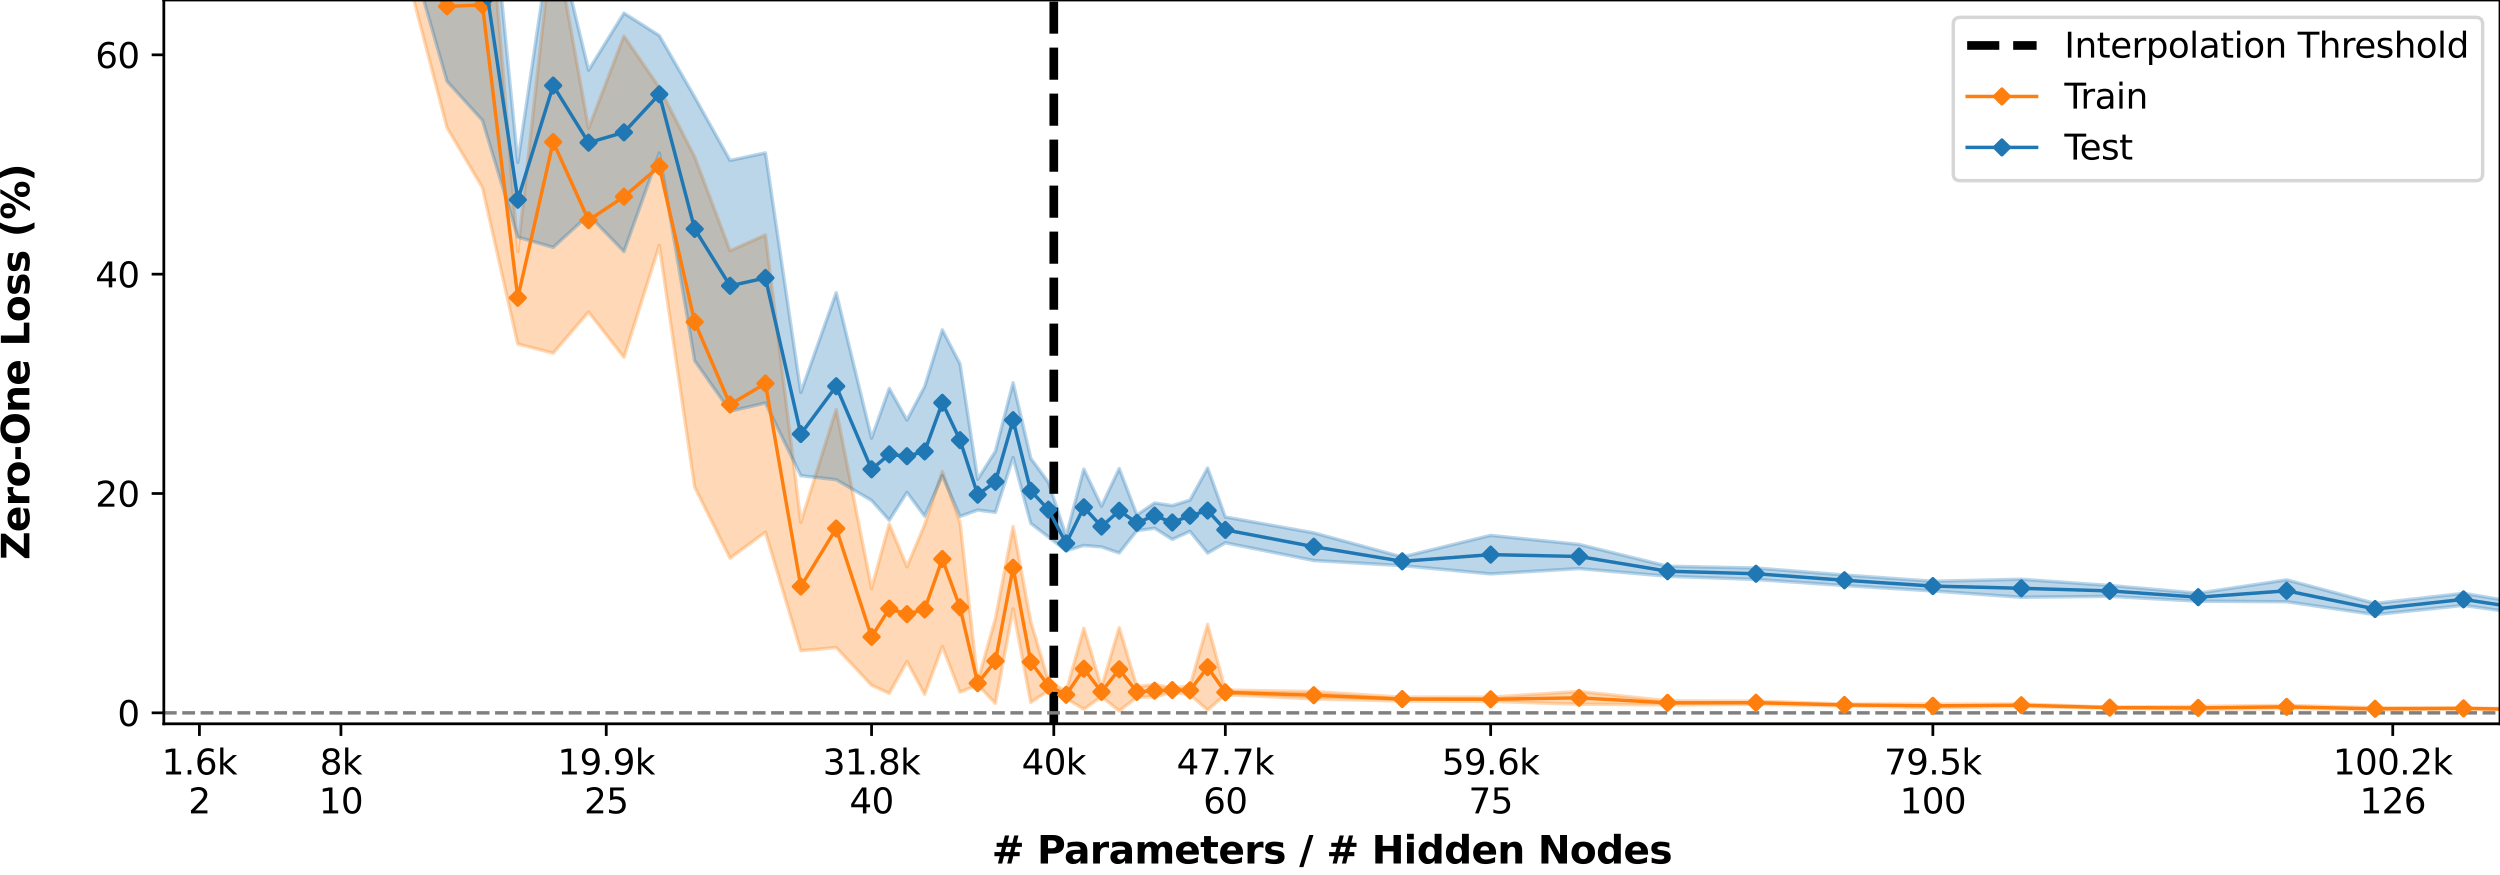 <?xml version="1.0" encoding="utf-8" standalone="no"?>
<!DOCTYPE svg PUBLIC "-//W3C//DTD SVG 1.1//EN"
  "http://www.w3.org/Graphics/SVG/1.1/DTD/svg11.dtd">
<svg xmlns:xlink="http://www.w3.org/1999/xlink" width="720pt" height="252pt" viewBox="0 0 720 252" xmlns="http://www.w3.org/2000/svg" version="1.1">
 <defs>
  <style type="text/css">*{stroke-linejoin: round; stroke-linecap: butt}</style>
 </defs>
 <g id="figure_1">
  <g id="patch_1">
   <path d="M 0 252 
L 720 252 
L 720 0 
L 0 0 
z
" style="fill: #ffffff"/>
  </g>
  <g id="axes_1">
   <g id="patch_2">
    <path d="M 47.18 208.456 
L 720 208.456 
L 720 0 
L 47.18 0 
z
" style="fill: #ffffff"/>
   </g>
   <g id="PolyCollection_1">
    <path d="M 57.432 -78.251 
L 57.432 -45.361 
L 67.621 -54.298 
L 77.809 -16.47 
L 87.998 -53.76 
L 98.186 -12.101 
L 108.375 -20.292 
L 118.563 -2.398 
L 128.751 36.779 
L 138.94 54.041 
L 149.128 99.076 
L 159.317 101.699 
L 169.505 89.86 
L 179.694 102.913 
L 189.882 70.669 
L 200.07 140.255 
L 210.259 160.755 
L 220.447 153.244 
L 230.636 187.412 
L 240.824 186.492 
L 251.012 197.364 
L 256.107 199.682 
L 261.201 190.504 
L 266.295 199.942 
L 271.389 186.208 
L 276.483 199.319 
L 281.578 197.247 
L 286.672 202.553 
L 291.766 175.368 
L 296.86 202.28 
L 301.955 198.904 
L 307.049 201.107 
L 312.143 204.258 
L 317.237 200.591 
L 322.331 204.775 
L 327.426 200.754 
L 332.52 200.721 
L 337.614 199.348 
L 342.708 200.078 
L 347.802 204.516 
L 352.897 200.04 
L 378.368 201.286 
L 403.839 201.884 
L 429.31 201.994 
L 454.781 202.808 
L 480.252 203.008 
L 505.723 202.833 
L 531.194 203.314 
L 556.665 203.812 
L 582.136 203.461 
L 607.607 203.945 
L 633.078 204.312 
L 658.549 204.018 
L 684.02 204.425 
L 709.491 204.131 
L 734.962 204.566 
L 760.433 204.28 
L 785.904 204.386 
L 811.375 204.573 
L 811.375 204.127 
L 811.375 204.127 
L 785.904 203.999 
L 760.433 203.512 
L 734.962 204.292 
L 709.491 203.898 
L 684.02 203.841 
L 658.549 203.143 
L 633.078 203.44 
L 607.607 203.65 
L 582.136 202.752 
L 556.665 202.756 
L 531.194 202.741 
L 505.723 201.919 
L 480.252 201.823 
L 454.781 199.141 
L 429.31 200.784 
L 403.839 200.776 
L 378.368 199.163 
L 352.897 198.75 
L 347.802 179.825 
L 342.708 197.568 
L 337.614 198.14 
L 332.52 197.122 
L 327.426 197.799 
L 322.331 180.75 
L 317.237 197.923 
L 312.143 180.951 
L 307.049 199.105 
L 301.955 196.096 
L 296.86 179.021 
L 291.766 151.647 
L 286.672 178.195 
L 281.578 196.293 
L 276.483 150.477 
L 271.389 135.794 
L 266.295 151.117 
L 261.201 163.239 
L 256.107 150.903 
L 251.012 169.487 
L 240.824 117.94 
L 230.636 150.421 
L 220.447 67.648 
L 210.259 72.218 
L 200.07 45.184 
L 189.882 25.189 
L 179.694 10.396 
L 169.505 36.99 
L 159.317 -19.895 
L 149.128 72.466 
L 138.94 -51.159 
L 128.751 -33.108 
L 118.563 -70.324 
L 108.375 -68.223 
L 98.186 -76.808 
L 87.998 -82.053 
L 77.809 -76.032 
L 67.621 -83.251 
L 57.432 -78.251 
z
" clip-path="url(#p73bf3d27ba)" style="fill: #ff7f0e; fill-opacity: 0.3; stroke: #ff7f0e; stroke-opacity: 0.3"/>
   </g>
   <g id="PolyCollection_2">
    <path d="M 57.432 -78.839 
L 57.432 -52.062 
L 67.621 -58.002 
L 77.809 -24.603 
L 87.998 -54.31 
L 98.186 -16.912 
L 108.375 -26.789 
L 118.563 -12.115 
L 128.751 23.441 
L 138.94 34.675 
L 149.128 68.292 
L 159.317 71.253 
L 169.505 61.935 
L 179.694 72.453 
L 189.882 44.049 
L 200.07 103.89 
L 210.259 118.427 
L 220.447 116.067 
L 230.636 136.985 
L 240.824 138.161 
L 251.012 144.124 
L 256.107 149.825 
L 261.201 141.8 
L 266.295 148.66 
L 271.389 136.992 
L 276.483 148.728 
L 281.578 146.898 
L 286.672 147.544 
L 291.766 131.766 
L 296.86 150.74 
L 301.955 154.643 
L 307.049 158.601 
L 312.143 157.095 
L 317.237 157.52 
L 322.331 159.255 
L 327.426 152.815 
L 332.52 152.121 
L 337.614 155.343 
L 342.708 153.024 
L 347.802 159.288 
L 352.897 156.323 
L 378.368 161.432 
L 403.839 162.906 
L 429.31 165.282 
L 454.781 163.755 
L 480.252 165.962 
L 505.723 166.892 
L 531.194 168.644 
L 556.665 170.185 
L 582.136 172.024 
L 607.607 171.746 
L 633.078 173.146 
L 658.549 173.306 
L 684.02 177.005 
L 709.491 174.354 
L 734.962 177.935 
L 760.433 177.082 
L 785.904 176.788 
L 811.375 177.791 
L 811.375 174.452 
L 811.375 174.452 
L 785.904 173.434 
L 760.433 172.619 
L 734.962 175.113 
L 709.491 170.877 
L 684.02 173.785 
L 658.549 166.998 
L 633.078 170.838 
L 607.607 168.622 
L 582.136 166.828 
L 556.665 167.403 
L 531.194 165.596 
L 505.723 163.589 
L 480.252 163.067 
L 454.781 156.793 
L 429.31 154.193 
L 403.839 160.406 
L 378.368 153.463 
L 352.897 148.891 
L 347.802 134.793 
L 342.708 144.042 
L 337.614 145.623 
L 332.52 144.866 
L 327.426 148.309 
L 322.331 134.936 
L 317.237 145.767 
L 312.143 135.106 
L 307.049 154.383 
L 301.955 138.933 
L 296.86 131.986 
L 291.766 110.232 
L 286.672 129.971 
L 281.578 138.039 
L 276.483 104.799 
L 271.389 95.01 
L 266.295 111.358 
L 261.201 120.981 
L 256.107 111.898 
L 251.012 126.19 
L 240.824 84.318 
L 230.636 113.036 
L 220.447 44.033 
L 210.259 46.206 
L 200.07 27.974 
L 189.882 10.26 
L 179.694 3.775 
L 169.505 20.232 
L 159.317 -21.966 
L 149.128 46.785 
L 138.94 -56.279 
L 128.751 -38.491 
L 118.563 -69.088 
L 108.375 -70.459 
L 98.186 -78.362 
L 87.998 -81.897 
L 77.809 -78.362 
L 67.621 -81.695 
L 57.432 -78.839 
z
" clip-path="url(#p73bf3d27ba)" style="fill: #1f77b4; fill-opacity: 0.3; stroke: #1f77b4; stroke-opacity: 0.3"/>
   </g>
   <g id="matplotlib.axis_1">
    <g id="xtick_1">
     <g id="line2d_1">
      <defs>
       <path id="m610cbbab78" d="M 0 0 
L 0 3.5 
" style="stroke: #000000; stroke-width: 0.8"/>
      </defs>
      <g>
       <use xlink:href="#m610cbbab78" x="57.432" y="208.456" style="stroke: #000000; stroke-width: 0.8"/>
      </g>
     </g>
     <g id="text_1">
      <!-- 1.6k -->
      <g transform="translate(46.586 223.054)scale(0.1 -0.1)">
       <defs>
        <path id="DejaVuSans-31" d="M 794 531 
L 1825 531 
L 1825 4091 
L 703 3866 
L 703 4441 
L 1819 4666 
L 2450 4666 
L 2450 531 
L 3481 531 
L 3481 0 
L 794 0 
L 794 531 
z
" transform="scale(0.016)"/>
        <path id="DejaVuSans-2e" d="M 684 794 
L 1344 794 
L 1344 0 
L 684 0 
L 684 794 
z
" transform="scale(0.016)"/>
        <path id="DejaVuSans-36" d="M 2113 2584 
Q 1688 2584 1439 2293 
Q 1191 2003 1191 1497 
Q 1191 994 1439 701 
Q 1688 409 2113 409 
Q 2538 409 2786 701 
Q 3034 994 3034 1497 
Q 3034 2003 2786 2293 
Q 2538 2584 2113 2584 
z
M 3366 4563 
L 3366 3988 
Q 3128 4100 2886 4159 
Q 2644 4219 2406 4219 
Q 1781 4219 1451 3797 
Q 1122 3375 1075 2522 
Q 1259 2794 1537 2939 
Q 1816 3084 2150 3084 
Q 2853 3084 3261 2657 
Q 3669 2231 3669 1497 
Q 3669 778 3244 343 
Q 2819 -91 2113 -91 
Q 1303 -91 875 529 
Q 447 1150 447 2328 
Q 447 3434 972 4092 
Q 1497 4750 2381 4750 
Q 2619 4750 2861 4703 
Q 3103 4656 3366 4563 
z
" transform="scale(0.016)"/>
        <path id="DejaVuSans-6b" d="M 581 4863 
L 1159 4863 
L 1159 1991 
L 2875 3500 
L 3609 3500 
L 1753 1863 
L 3688 0 
L 2938 0 
L 1159 1709 
L 1159 0 
L 581 0 
L 581 4863 
z
" transform="scale(0.016)"/>
       </defs>
       <use xlink:href="#DejaVuSans-31"/>
       <use xlink:href="#DejaVuSans-2e" x="63.623"/>
       <use xlink:href="#DejaVuSans-36" x="95.41"/>
       <use xlink:href="#DejaVuSans-6b" x="159.033"/>
      </g>
      <!-- 2 -->
      <g transform="translate(54.251 234.252)scale(0.1 -0.1)">
       <defs>
        <path id="DejaVuSans-32" d="M 1228 531 
L 3431 531 
L 3431 0 
L 469 0 
L 469 531 
Q 828 903 1448 1529 
Q 2069 2156 2228 2338 
Q 2531 2678 2651 2914 
Q 2772 3150 2772 3378 
Q 2772 3750 2511 3984 
Q 2250 4219 1831 4219 
Q 1534 4219 1204 4116 
Q 875 4013 500 3803 
L 500 4441 
Q 881 4594 1212 4672 
Q 1544 4750 1819 4750 
Q 2544 4750 2975 4387 
Q 3406 4025 3406 3419 
Q 3406 3131 3298 2873 
Q 3191 2616 2906 2266 
Q 2828 2175 2409 1742 
Q 1991 1309 1228 531 
z
" transform="scale(0.016)"/>
       </defs>
       <use xlink:href="#DejaVuSans-32"/>
      </g>
     </g>
    </g>
    <g id="xtick_2">
     <g id="line2d_2">
      <g>
       <use xlink:href="#m610cbbab78" x="98.186" y="208.456" style="stroke: #000000; stroke-width: 0.8"/>
      </g>
     </g>
     <g id="text_2">
      <!-- 8k -->
      <g transform="translate(92.11 223.054)scale(0.1 -0.1)">
       <defs>
        <path id="DejaVuSans-38" d="M 2034 2216 
Q 1584 2216 1326 1975 
Q 1069 1734 1069 1313 
Q 1069 891 1326 650 
Q 1584 409 2034 409 
Q 2484 409 2743 651 
Q 3003 894 3003 1313 
Q 3003 1734 2745 1975 
Q 2488 2216 2034 2216 
z
M 1403 2484 
Q 997 2584 770 2862 
Q 544 3141 544 3541 
Q 544 4100 942 4425 
Q 1341 4750 2034 4750 
Q 2731 4750 3128 4425 
Q 3525 4100 3525 3541 
Q 3525 3141 3298 2862 
Q 3072 2584 2669 2484 
Q 3125 2378 3379 2068 
Q 3634 1759 3634 1313 
Q 3634 634 3220 271 
Q 2806 -91 2034 -91 
Q 1263 -91 848 271 
Q 434 634 434 1313 
Q 434 1759 690 2068 
Q 947 2378 1403 2484 
z
M 1172 3481 
Q 1172 3119 1398 2916 
Q 1625 2713 2034 2713 
Q 2441 2713 2670 2916 
Q 2900 3119 2900 3481 
Q 2900 3844 2670 4047 
Q 2441 4250 2034 4250 
Q 1625 4250 1398 4047 
Q 1172 3844 1172 3481 
z
" transform="scale(0.016)"/>
       </defs>
       <use xlink:href="#DejaVuSans-38"/>
       <use xlink:href="#DejaVuSans-6b" x="63.623"/>
      </g>
      <!-- 10 -->
      <g transform="translate(91.824 234.252)scale(0.1 -0.1)">
       <defs>
        <path id="DejaVuSans-30" d="M 2034 4250 
Q 1547 4250 1301 3770 
Q 1056 3291 1056 2328 
Q 1056 1369 1301 889 
Q 1547 409 2034 409 
Q 2525 409 2770 889 
Q 3016 1369 3016 2328 
Q 3016 3291 2770 3770 
Q 2525 4250 2034 4250 
z
M 2034 4750 
Q 2819 4750 3233 4129 
Q 3647 3509 3647 2328 
Q 3647 1150 3233 529 
Q 2819 -91 2034 -91 
Q 1250 -91 836 529 
Q 422 1150 422 2328 
Q 422 3509 836 4129 
Q 1250 4750 2034 4750 
z
" transform="scale(0.016)"/>
       </defs>
       <use xlink:href="#DejaVuSans-31"/>
       <use xlink:href="#DejaVuSans-30" x="63.623"/>
      </g>
     </g>
    </g>
    <g id="xtick_3">
     <g id="line2d_3">
      <g>
       <use xlink:href="#m610cbbab78" x="174.599" y="208.456" style="stroke: #000000; stroke-width: 0.8"/>
      </g>
     </g>
     <g id="text_3">
      <!-- 19.9k -->
      <g transform="translate(160.571 223.054)scale(0.1 -0.1)">
       <defs>
        <path id="DejaVuSans-39" d="M 703 97 
L 703 672 
Q 941 559 1184 500 
Q 1428 441 1663 441 
Q 2288 441 2617 861 
Q 2947 1281 2994 2138 
Q 2813 1869 2534 1725 
Q 2256 1581 1919 1581 
Q 1219 1581 811 2004 
Q 403 2428 403 3163 
Q 403 3881 828 4315 
Q 1253 4750 1959 4750 
Q 2769 4750 3195 4129 
Q 3622 3509 3622 2328 
Q 3622 1225 3098 567 
Q 2575 -91 1691 -91 
Q 1453 -91 1209 -44 
Q 966 3 703 97 
z
M 1959 2075 
Q 2384 2075 2632 2365 
Q 2881 2656 2881 3163 
Q 2881 3666 2632 3958 
Q 2384 4250 1959 4250 
Q 1534 4250 1286 3958 
Q 1038 3666 1038 3163 
Q 1038 2656 1286 2365 
Q 1534 2075 1959 2075 
z
" transform="scale(0.016)"/>
       </defs>
       <use xlink:href="#DejaVuSans-31"/>
       <use xlink:href="#DejaVuSans-39" x="63.623"/>
       <use xlink:href="#DejaVuSans-2e" x="127.246"/>
       <use xlink:href="#DejaVuSans-39" x="159.033"/>
       <use xlink:href="#DejaVuSans-6b" x="222.656"/>
      </g>
      <!-- 25 -->
      <g transform="translate(168.237 234.252)scale(0.1 -0.1)">
       <defs>
        <path id="DejaVuSans-35" d="M 691 4666 
L 3169 4666 
L 3169 4134 
L 1269 4134 
L 1269 2991 
Q 1406 3038 1543 3061 
Q 1681 3084 1819 3084 
Q 2600 3084 3056 2656 
Q 3513 2228 3513 1497 
Q 3513 744 3044 326 
Q 2575 -91 1722 -91 
Q 1428 -91 1123 -41 
Q 819 9 494 109 
L 494 744 
Q 775 591 1075 516 
Q 1375 441 1709 441 
Q 2250 441 2565 725 
Q 2881 1009 2881 1497 
Q 2881 1984 2565 2268 
Q 2250 2553 1709 2553 
Q 1456 2553 1204 2497 
Q 953 2441 691 2322 
L 691 4666 
z
" transform="scale(0.016)"/>
       </defs>
       <use xlink:href="#DejaVuSans-32"/>
       <use xlink:href="#DejaVuSans-35" x="63.623"/>
      </g>
     </g>
    </g>
    <g id="xtick_4">
     <g id="line2d_4">
      <g>
       <use xlink:href="#m610cbbab78" x="251.012" y="208.456" style="stroke: #000000; stroke-width: 0.8"/>
      </g>
     </g>
     <g id="text_4">
      <!-- 31.8k -->
      <g transform="translate(236.984 223.054)scale(0.1 -0.1)">
       <defs>
        <path id="DejaVuSans-33" d="M 2597 2516 
Q 3050 2419 3304 2112 
Q 3559 1806 3559 1356 
Q 3559 666 3084 287 
Q 2609 -91 1734 -91 
Q 1441 -91 1130 -33 
Q 819 25 488 141 
L 488 750 
Q 750 597 1062 519 
Q 1375 441 1716 441 
Q 2309 441 2620 675 
Q 2931 909 2931 1356 
Q 2931 1769 2642 2001 
Q 2353 2234 1838 2234 
L 1294 2234 
L 1294 2753 
L 1863 2753 
Q 2328 2753 2575 2939 
Q 2822 3125 2822 3475 
Q 2822 3834 2567 4026 
Q 2313 4219 1838 4219 
Q 1578 4219 1281 4162 
Q 984 4106 628 3988 
L 628 4550 
Q 988 4650 1302 4700 
Q 1616 4750 1894 4750 
Q 2613 4750 3031 4423 
Q 3450 4097 3450 3541 
Q 3450 3153 3228 2886 
Q 3006 2619 2597 2516 
z
" transform="scale(0.016)"/>
       </defs>
       <use xlink:href="#DejaVuSans-33"/>
       <use xlink:href="#DejaVuSans-31" x="63.623"/>
       <use xlink:href="#DejaVuSans-2e" x="127.246"/>
       <use xlink:href="#DejaVuSans-38" x="159.033"/>
       <use xlink:href="#DejaVuSans-6b" x="222.656"/>
      </g>
      <!-- 40 -->
      <g transform="translate(244.65 234.252)scale(0.1 -0.1)">
       <defs>
        <path id="DejaVuSans-34" d="M 2419 4116 
L 825 1625 
L 2419 1625 
L 2419 4116 
z
M 2253 4666 
L 3047 4666 
L 3047 1625 
L 3713 1625 
L 3713 1100 
L 3047 1100 
L 3047 0 
L 2419 0 
L 2419 1100 
L 313 1100 
L 313 1709 
L 2253 4666 
z
" transform="scale(0.016)"/>
       </defs>
       <use xlink:href="#DejaVuSans-34"/>
       <use xlink:href="#DejaVuSans-30" x="63.623"/>
      </g>
     </g>
    </g>
    <g id="xtick_5">
     <g id="line2d_5">
      <g>
       <use xlink:href="#m610cbbab78" x="352.897" y="208.456" style="stroke: #000000; stroke-width: 0.8"/>
      </g>
     </g>
     <g id="text_5">
      <!-- 47.7k -->
      <g transform="translate(338.868 223.054)scale(0.1 -0.1)">
       <defs>
        <path id="DejaVuSans-37" d="M 525 4666 
L 3525 4666 
L 3525 4397 
L 1831 0 
L 1172 0 
L 2766 4134 
L 525 4134 
L 525 4666 
z
" transform="scale(0.016)"/>
       </defs>
       <use xlink:href="#DejaVuSans-34"/>
       <use xlink:href="#DejaVuSans-37" x="63.623"/>
       <use xlink:href="#DejaVuSans-2e" x="127.246"/>
       <use xlink:href="#DejaVuSans-37" x="159.033"/>
       <use xlink:href="#DejaVuSans-6b" x="222.656"/>
      </g>
      <!-- 60 -->
      <g transform="translate(346.534 234.252)scale(0.1 -0.1)">
       <use xlink:href="#DejaVuSans-36"/>
       <use xlink:href="#DejaVuSans-30" x="63.623"/>
      </g>
     </g>
    </g>
    <g id="xtick_6">
     <g id="line2d_6">
      <g>
       <use xlink:href="#m610cbbab78" x="429.31" y="208.456" style="stroke: #000000; stroke-width: 0.8"/>
      </g>
     </g>
     <g id="text_6">
      <!-- 59.6k -->
      <g transform="translate(415.282 223.054)scale(0.1 -0.1)">
       <use xlink:href="#DejaVuSans-35"/>
       <use xlink:href="#DejaVuSans-39" x="63.623"/>
       <use xlink:href="#DejaVuSans-2e" x="127.246"/>
       <use xlink:href="#DejaVuSans-36" x="159.033"/>
       <use xlink:href="#DejaVuSans-6b" x="222.656"/>
      </g>
      <!-- 75 -->
      <g transform="translate(422.947 234.252)scale(0.1 -0.1)">
       <use xlink:href="#DejaVuSans-37"/>
       <use xlink:href="#DejaVuSans-35" x="63.623"/>
      </g>
     </g>
    </g>
    <g id="xtick_7">
     <g id="line2d_7">
      <g>
       <use xlink:href="#m610cbbab78" x="556.665" y="208.456" style="stroke: #000000; stroke-width: 0.8"/>
      </g>
     </g>
     <g id="text_7">
      <!-- 79.5k -->
      <g transform="translate(542.637 223.054)scale(0.1 -0.1)">
       <use xlink:href="#DejaVuSans-37"/>
       <use xlink:href="#DejaVuSans-39" x="63.623"/>
       <use xlink:href="#DejaVuSans-2e" x="127.246"/>
       <use xlink:href="#DejaVuSans-35" x="159.033"/>
       <use xlink:href="#DejaVuSans-6b" x="222.656"/>
      </g>
      <!-- 100 -->
      <g transform="translate(547.121 234.252)scale(0.1 -0.1)">
       <use xlink:href="#DejaVuSans-31"/>
       <use xlink:href="#DejaVuSans-30" x="63.623"/>
       <use xlink:href="#DejaVuSans-30" x="127.246"/>
      </g>
     </g>
    </g>
    <g id="xtick_8">
     <g id="line2d_8">
      <g>
       <use xlink:href="#m610cbbab78" x="689.114" y="208.456" style="stroke: #000000; stroke-width: 0.8"/>
      </g>
     </g>
     <g id="text_8">
      <!-- 100.2k -->
      <g transform="translate(671.905 223.054)scale(0.1 -0.1)">
       <use xlink:href="#DejaVuSans-31"/>
       <use xlink:href="#DejaVuSans-30" x="63.623"/>
       <use xlink:href="#DejaVuSans-30" x="127.246"/>
       <use xlink:href="#DejaVuSans-2e" x="190.869"/>
       <use xlink:href="#DejaVuSans-32" x="222.656"/>
       <use xlink:href="#DejaVuSans-6b" x="286.279"/>
      </g>
      <!-- 126 -->
      <g transform="translate(679.571 234.252)scale(0.1 -0.1)">
       <use xlink:href="#DejaVuSans-31"/>
       <use xlink:href="#DejaVuSans-32" x="63.623"/>
       <use xlink:href="#DejaVuSans-36" x="127.246"/>
      </g>
     </g>
    </g>
    <g id="xtick_9">
     <g id="line2d_9">
      <g>
       <use xlink:href="#m610cbbab78" x="303.492" y="208.456" style="stroke: #000000; stroke-width: 0.8"/>
      </g>
     </g>
     <g id="text_9">
      <!-- 40k -->
      <g transform="translate(294.235 223.054)scale(0.1 -0.1)">
       <use xlink:href="#DejaVuSans-34"/>
       <use xlink:href="#DejaVuSans-30" x="63.623"/>
       <use xlink:href="#DejaVuSans-6b" x="127.246"/>
      </g>
     </g>
    </g>
    <g id="text_10">
     <!-- # Parameters / # Hidden Nodes -->
     <g transform="translate(285.631 248.69)scale(0.11 -0.11)">
      <defs>
       <path id="DejaVuSans-Bold-23" d="M 2847 4594 
L 2547 3391 
L 3372 3391 
L 3675 4594 
L 4366 4594 
L 4063 3391 
L 4928 3391 
L 4928 2725 
L 3897 2725 
L 3681 1869 
L 4569 1869 
L 4569 1197 
L 3519 1197 
L 3219 0 
L 2528 0 
L 2828 1197 
L 2003 1197 
L 1703 0 
L 1006 0 
L 1306 1197 
L 434 1197 
L 434 1869 
L 1459 1869 
L 1678 2725 
L 794 2725 
L 794 3391 
L 1850 3391 
L 2150 4594 
L 2847 4594 
z
M 3200 2725 
L 2375 2725 
L 2156 1869 
L 2981 1869 
L 3200 2725 
z
" transform="scale(0.016)"/>
       <path id="DejaVuSans-Bold-20" transform="scale(0.016)"/>
       <path id="DejaVuSans-Bold-50" d="M 588 4666 
L 2584 4666 
Q 3475 4666 3951 4270 
Q 4428 3875 4428 3144 
Q 4428 2409 3951 2014 
Q 3475 1619 2584 1619 
L 1791 1619 
L 1791 0 
L 588 0 
L 588 4666 
z
M 1791 3794 
L 1791 2491 
L 2456 2491 
Q 2806 2491 2997 2661 
Q 3188 2831 3188 3144 
Q 3188 3456 2997 3625 
Q 2806 3794 2456 3794 
L 1791 3794 
z
" transform="scale(0.016)"/>
       <path id="DejaVuSans-Bold-61" d="M 2106 1575 
Q 1756 1575 1579 1456 
Q 1403 1338 1403 1106 
Q 1403 894 1545 773 
Q 1688 653 1941 653 
Q 2256 653 2472 879 
Q 2688 1106 2688 1447 
L 2688 1575 
L 2106 1575 
z
M 3816 1997 
L 3816 0 
L 2688 0 
L 2688 519 
Q 2463 200 2181 54 
Q 1900 -91 1497 -91 
Q 953 -91 614 226 
Q 275 544 275 1050 
Q 275 1666 698 1953 
Q 1122 2241 2028 2241 
L 2688 2241 
L 2688 2328 
Q 2688 2594 2478 2717 
Q 2269 2841 1825 2841 
Q 1466 2841 1156 2769 
Q 847 2697 581 2553 
L 581 3406 
Q 941 3494 1303 3539 
Q 1666 3584 2028 3584 
Q 2975 3584 3395 3211 
Q 3816 2838 3816 1997 
z
" transform="scale(0.016)"/>
       <path id="DejaVuSans-Bold-72" d="M 3138 2547 
Q 2991 2616 2845 2648 
Q 2700 2681 2553 2681 
Q 2122 2681 1889 2404 
Q 1656 2128 1656 1613 
L 1656 0 
L 538 0 
L 538 3500 
L 1656 3500 
L 1656 2925 
Q 1872 3269 2151 3426 
Q 2431 3584 2822 3584 
Q 2878 3584 2943 3579 
Q 3009 3575 3134 3559 
L 3138 2547 
z
" transform="scale(0.016)"/>
       <path id="DejaVuSans-Bold-6d" d="M 3781 2919 
Q 3994 3244 4286 3414 
Q 4578 3584 4928 3584 
Q 5531 3584 5847 3212 
Q 6163 2841 6163 2131 
L 6163 0 
L 5038 0 
L 5038 1825 
Q 5041 1866 5042 1909 
Q 5044 1953 5044 2034 
Q 5044 2406 4934 2573 
Q 4825 2741 4581 2741 
Q 4263 2741 4089 2478 
Q 3916 2216 3909 1719 
L 3909 0 
L 2784 0 
L 2784 1825 
Q 2784 2406 2684 2573 
Q 2584 2741 2328 2741 
Q 2006 2741 1831 2477 
Q 1656 2213 1656 1722 
L 1656 0 
L 531 0 
L 531 3500 
L 1656 3500 
L 1656 2988 
Q 1863 3284 2130 3434 
Q 2397 3584 2719 3584 
Q 3081 3584 3359 3409 
Q 3638 3234 3781 2919 
z
" transform="scale(0.016)"/>
       <path id="DejaVuSans-Bold-65" d="M 4031 1759 
L 4031 1441 
L 1416 1441 
Q 1456 1047 1700 850 
Q 1944 653 2381 653 
Q 2734 653 3104 758 
Q 3475 863 3866 1075 
L 3866 213 
Q 3469 63 3072 -14 
Q 2675 -91 2278 -91 
Q 1328 -91 801 392 
Q 275 875 275 1747 
Q 275 2603 792 3093 
Q 1309 3584 2216 3584 
Q 3041 3584 3536 3087 
Q 4031 2591 4031 1759 
z
M 2881 2131 
Q 2881 2450 2695 2645 
Q 2509 2841 2209 2841 
Q 1884 2841 1681 2658 
Q 1478 2475 1428 2131 
L 2881 2131 
z
" transform="scale(0.016)"/>
       <path id="DejaVuSans-Bold-74" d="M 1759 4494 
L 1759 3500 
L 2913 3500 
L 2913 2700 
L 1759 2700 
L 1759 1216 
Q 1759 972 1856 886 
Q 1953 800 2241 800 
L 2816 800 
L 2816 0 
L 1856 0 
Q 1194 0 917 276 
Q 641 553 641 1216 
L 641 2700 
L 84 2700 
L 84 3500 
L 641 3500 
L 641 4494 
L 1759 4494 
z
" transform="scale(0.016)"/>
       <path id="DejaVuSans-Bold-73" d="M 3272 3391 
L 3272 2541 
Q 2913 2691 2578 2766 
Q 2244 2841 1947 2841 
Q 1628 2841 1473 2761 
Q 1319 2681 1319 2516 
Q 1319 2381 1436 2309 
Q 1553 2238 1856 2203 
L 2053 2175 
Q 2913 2066 3209 1816 
Q 3506 1566 3506 1031 
Q 3506 472 3093 190 
Q 2681 -91 1863 -91 
Q 1516 -91 1145 -36 
Q 775 19 384 128 
L 384 978 
Q 719 816 1070 734 
Q 1422 653 1784 653 
Q 2113 653 2278 743 
Q 2444 834 2444 1013 
Q 2444 1163 2330 1236 
Q 2216 1309 1875 1350 
L 1678 1375 
Q 931 1469 631 1722 
Q 331 1975 331 2491 
Q 331 3047 712 3315 
Q 1094 3584 1881 3584 
Q 2191 3584 2531 3537 
Q 2872 3491 3272 3391 
z
" transform="scale(0.016)"/>
       <path id="DejaVuSans-Bold-2f" d="M 1644 4666 
L 2338 4666 
L 691 -594 
L 0 -594 
L 1644 4666 
z
" transform="scale(0.016)"/>
       <path id="DejaVuSans-Bold-48" d="M 588 4666 
L 1791 4666 
L 1791 2888 
L 3566 2888 
L 3566 4666 
L 4769 4666 
L 4769 0 
L 3566 0 
L 3566 1978 
L 1791 1978 
L 1791 0 
L 588 0 
L 588 4666 
z
" transform="scale(0.016)"/>
       <path id="DejaVuSans-Bold-69" d="M 538 3500 
L 1656 3500 
L 1656 0 
L 538 0 
L 538 3500 
z
M 538 4863 
L 1656 4863 
L 1656 3950 
L 538 3950 
L 538 4863 
z
" transform="scale(0.016)"/>
       <path id="DejaVuSans-Bold-64" d="M 2919 2988 
L 2919 4863 
L 4044 4863 
L 4044 0 
L 2919 0 
L 2919 506 
Q 2688 197 2409 53 
Q 2131 -91 1766 -91 
Q 1119 -91 703 423 
Q 288 938 288 1747 
Q 288 2556 703 3070 
Q 1119 3584 1766 3584 
Q 2128 3584 2408 3439 
Q 2688 3294 2919 2988 
z
M 2181 722 
Q 2541 722 2730 984 
Q 2919 1247 2919 1747 
Q 2919 2247 2730 2509 
Q 2541 2772 2181 2772 
Q 1825 2772 1636 2509 
Q 1447 2247 1447 1747 
Q 1447 1247 1636 984 
Q 1825 722 2181 722 
z
" transform="scale(0.016)"/>
       <path id="DejaVuSans-Bold-6e" d="M 4056 2131 
L 4056 0 
L 2931 0 
L 2931 347 
L 2931 1631 
Q 2931 2084 2911 2256 
Q 2891 2428 2841 2509 
Q 2775 2619 2662 2680 
Q 2550 2741 2406 2741 
Q 2056 2741 1856 2470 
Q 1656 2200 1656 1722 
L 1656 0 
L 538 0 
L 538 3500 
L 1656 3500 
L 1656 2988 
Q 1909 3294 2193 3439 
Q 2478 3584 2822 3584 
Q 3428 3584 3742 3212 
Q 4056 2841 4056 2131 
z
" transform="scale(0.016)"/>
       <path id="DejaVuSans-Bold-4e" d="M 588 4666 
L 1931 4666 
L 3628 1466 
L 3628 4666 
L 4769 4666 
L 4769 0 
L 3425 0 
L 1728 3200 
L 1728 0 
L 588 0 
L 588 4666 
z
" transform="scale(0.016)"/>
       <path id="DejaVuSans-Bold-6f" d="M 2203 2784 
Q 1831 2784 1636 2517 
Q 1441 2250 1441 1747 
Q 1441 1244 1636 976 
Q 1831 709 2203 709 
Q 2569 709 2762 976 
Q 2956 1244 2956 1747 
Q 2956 2250 2762 2517 
Q 2569 2784 2203 2784 
z
M 2203 3584 
Q 3106 3584 3614 3096 
Q 4122 2609 4122 1747 
Q 4122 884 3614 396 
Q 3106 -91 2203 -91 
Q 1297 -91 786 396 
Q 275 884 275 1747 
Q 275 2609 786 3096 
Q 1297 3584 2203 3584 
z
" transform="scale(0.016)"/>
      </defs>
      <use xlink:href="#DejaVuSans-Bold-23"/>
      <use xlink:href="#DejaVuSans-Bold-20" x="83.789"/>
      <use xlink:href="#DejaVuSans-Bold-50" x="118.604"/>
      <use xlink:href="#DejaVuSans-Bold-61" x="189.27"/>
      <use xlink:href="#DejaVuSans-Bold-72" x="256.75"/>
      <use xlink:href="#DejaVuSans-Bold-61" x="306.066"/>
      <use xlink:href="#DejaVuSans-Bold-6d" x="373.547"/>
      <use xlink:href="#DejaVuSans-Bold-65" x="477.746"/>
      <use xlink:href="#DejaVuSans-Bold-74" x="545.568"/>
      <use xlink:href="#DejaVuSans-Bold-65" x="593.371"/>
      <use xlink:href="#DejaVuSans-Bold-72" x="661.193"/>
      <use xlink:href="#DejaVuSans-Bold-73" x="710.51"/>
      <use xlink:href="#DejaVuSans-Bold-20" x="770.031"/>
      <use xlink:href="#DejaVuSans-Bold-2f" x="804.846"/>
      <use xlink:href="#DejaVuSans-Bold-20" x="841.369"/>
      <use xlink:href="#DejaVuSans-Bold-23" x="876.184"/>
      <use xlink:href="#DejaVuSans-Bold-20" x="959.973"/>
      <use xlink:href="#DejaVuSans-Bold-48" x="994.787"/>
      <use xlink:href="#DejaVuSans-Bold-69" x="1078.479"/>
      <use xlink:href="#DejaVuSans-Bold-64" x="1112.756"/>
      <use xlink:href="#DejaVuSans-Bold-64" x="1184.338"/>
      <use xlink:href="#DejaVuSans-Bold-65" x="1255.92"/>
      <use xlink:href="#DejaVuSans-Bold-6e" x="1323.742"/>
      <use xlink:href="#DejaVuSans-Bold-20" x="1394.934"/>
      <use xlink:href="#DejaVuSans-Bold-4e" x="1429.748"/>
      <use xlink:href="#DejaVuSans-Bold-6f" x="1513.439"/>
      <use xlink:href="#DejaVuSans-Bold-64" x="1582.141"/>
      <use xlink:href="#DejaVuSans-Bold-65" x="1653.723"/>
      <use xlink:href="#DejaVuSans-Bold-73" x="1721.545"/>
     </g>
    </g>
   </g>
   <g id="matplotlib.axis_2">
    <g id="ytick_1">
     <g id="line2d_10">
      <defs>
       <path id="md397cc3946" d="M 0 0 
L -3.5 0 
" style="stroke: #000000; stroke-width: 0.8"/>
      </defs>
      <g>
       <use xlink:href="#md397cc3946" x="47.18" y="205.298" style="stroke: #000000; stroke-width: 0.8"/>
      </g>
     </g>
     <g id="text_11">
      <!--     0 -->
      <g transform="translate(21.105 209.097)scale(0.1 -0.1)">
       <defs>
        <path id="DejaVuSans-20" transform="scale(0.016)"/>
       </defs>
       <use xlink:href="#DejaVuSans-20"/>
       <use xlink:href="#DejaVuSans-20" x="31.787"/>
       <use xlink:href="#DejaVuSans-20" x="63.574"/>
       <use xlink:href="#DejaVuSans-20" x="95.361"/>
       <use xlink:href="#DejaVuSans-30" x="127.148"/>
      </g>
     </g>
    </g>
    <g id="ytick_2">
     <g id="line2d_11">
      <g>
       <use xlink:href="#md397cc3946" x="47.18" y="142.129" style="stroke: #000000; stroke-width: 0.8"/>
      </g>
     </g>
     <g id="text_12">
      <!--     20 -->
      <g transform="translate(14.742 145.928)scale(0.1 -0.1)">
       <use xlink:href="#DejaVuSans-20"/>
       <use xlink:href="#DejaVuSans-20" x="31.787"/>
       <use xlink:href="#DejaVuSans-20" x="63.574"/>
       <use xlink:href="#DejaVuSans-20" x="95.361"/>
       <use xlink:href="#DejaVuSans-32" x="127.148"/>
       <use xlink:href="#DejaVuSans-30" x="190.771"/>
      </g>
     </g>
    </g>
    <g id="ytick_3">
     <g id="line2d_12">
      <g>
       <use xlink:href="#md397cc3946" x="47.18" y="78.961" style="stroke: #000000; stroke-width: 0.8"/>
      </g>
     </g>
     <g id="text_13">
      <!--     40 -->
      <g transform="translate(14.742 82.76)scale(0.1 -0.1)">
       <use xlink:href="#DejaVuSans-20"/>
       <use xlink:href="#DejaVuSans-20" x="31.787"/>
       <use xlink:href="#DejaVuSans-20" x="63.574"/>
       <use xlink:href="#DejaVuSans-20" x="95.361"/>
       <use xlink:href="#DejaVuSans-34" x="127.148"/>
       <use xlink:href="#DejaVuSans-30" x="190.771"/>
      </g>
     </g>
    </g>
    <g id="ytick_4">
     <g id="line2d_13">
      <g>
       <use xlink:href="#md397cc3946" x="47.18" y="15.792" style="stroke: #000000; stroke-width: 0.8"/>
      </g>
     </g>
     <g id="text_14">
      <!--     60 -->
      <g transform="translate(14.742 19.591)scale(0.1 -0.1)">
       <use xlink:href="#DejaVuSans-20"/>
       <use xlink:href="#DejaVuSans-20" x="31.787"/>
       <use xlink:href="#DejaVuSans-20" x="63.574"/>
       <use xlink:href="#DejaVuSans-20" x="95.361"/>
       <use xlink:href="#DejaVuSans-36" x="127.148"/>
       <use xlink:href="#DejaVuSans-30" x="190.771"/>
      </g>
     </g>
    </g>
    <g id="text_15">
     <!-- Zero-One Loss (%) -->
     <g transform="translate(8.455 161.24)rotate(-90)scale(0.11 -0.11)">
      <defs>
       <path id="DejaVuSans-Bold-5a" d="M 359 4666 
L 4281 4666 
L 4281 3938 
L 1778 909 
L 4353 909 
L 4353 0 
L 288 0 
L 288 728 
L 2791 3756 
L 359 3756 
L 359 4666 
z
" transform="scale(0.016)"/>
       <path id="DejaVuSans-Bold-2d" d="M 347 2297 
L 2309 2297 
L 2309 1388 
L 347 1388 
L 347 2297 
z
" transform="scale(0.016)"/>
       <path id="DejaVuSans-Bold-4f" d="M 2719 3878 
Q 2169 3878 1866 3472 
Q 1563 3066 1563 2328 
Q 1563 1594 1866 1187 
Q 2169 781 2719 781 
Q 3272 781 3575 1187 
Q 3878 1594 3878 2328 
Q 3878 3066 3575 3472 
Q 3272 3878 2719 3878 
z
M 2719 4750 
Q 3844 4750 4481 4106 
Q 5119 3463 5119 2328 
Q 5119 1197 4481 553 
Q 3844 -91 2719 -91 
Q 1597 -91 958 553 
Q 319 1197 319 2328 
Q 319 3463 958 4106 
Q 1597 4750 2719 4750 
z
" transform="scale(0.016)"/>
       <path id="DejaVuSans-Bold-4c" d="M 588 4666 
L 1791 4666 
L 1791 909 
L 3903 909 
L 3903 0 
L 588 0 
L 588 4666 
z
" transform="scale(0.016)"/>
       <path id="DejaVuSans-Bold-28" d="M 2413 -844 
L 1484 -844 
Q 1006 -72 778 623 
Q 550 1319 550 2003 
Q 550 2688 779 3389 
Q 1009 4091 1484 4856 
L 2413 4856 
Q 2013 4116 1813 3408 
Q 1613 2700 1613 2009 
Q 1613 1319 1811 609 
Q 2009 -100 2413 -844 
z
" transform="scale(0.016)"/>
       <path id="DejaVuSans-Bold-25" d="M 4959 1925 
Q 4738 1925 4616 1733 
Q 4494 1541 4494 1184 
Q 4494 825 4614 633 
Q 4734 441 4959 441 
Q 5184 441 5303 633 
Q 5422 825 5422 1184 
Q 5422 1541 5301 1733 
Q 5181 1925 4959 1925 
z
M 4959 2450 
Q 5541 2450 5875 2112 
Q 6209 1775 6209 1184 
Q 6209 594 5875 251 
Q 5541 -91 4959 -91 
Q 4378 -91 4042 251 
Q 3706 594 3706 1184 
Q 3706 1772 4042 2111 
Q 4378 2450 4959 2450 
z
M 2094 -91 
L 1403 -91 
L 4319 4750 
L 5013 4750 
L 2094 -91 
z
M 1453 4750 
Q 2034 4750 2367 4411 
Q 2700 4072 2700 3481 
Q 2700 2891 2367 2550 
Q 2034 2209 1453 2209 
Q 872 2209 539 2550 
Q 206 2891 206 3481 
Q 206 4072 539 4411 
Q 872 4750 1453 4750 
z
M 1453 4225 
Q 1228 4225 1106 4031 
Q 984 3838 984 3481 
Q 984 3122 1106 2926 
Q 1228 2731 1453 2731 
Q 1678 2731 1798 2926 
Q 1919 3122 1919 3481 
Q 1919 3838 1797 4031 
Q 1675 4225 1453 4225 
z
" transform="scale(0.016)"/>
       <path id="DejaVuSans-Bold-29" d="M 513 -844 
Q 913 -100 1113 609 
Q 1313 1319 1313 2009 
Q 1313 2700 1113 3408 
Q 913 4116 513 4856 
L 1441 4856 
Q 1916 4091 2145 3389 
Q 2375 2688 2375 2003 
Q 2375 1319 2147 623 
Q 1919 -72 1441 -844 
L 513 -844 
z
" transform="scale(0.016)"/>
      </defs>
      <use xlink:href="#DejaVuSans-Bold-5a"/>
      <use xlink:href="#DejaVuSans-Bold-65" x="72.51"/>
      <use xlink:href="#DejaVuSans-Bold-72" x="140.332"/>
      <use xlink:href="#DejaVuSans-Bold-6f" x="189.648"/>
      <use xlink:href="#DejaVuSans-Bold-2d" x="258.35"/>
      <use xlink:href="#DejaVuSans-Bold-4f" x="299.854"/>
      <use xlink:href="#DejaVuSans-Bold-6e" x="384.863"/>
      <use xlink:href="#DejaVuSans-Bold-65" x="456.055"/>
      <use xlink:href="#DejaVuSans-Bold-20" x="523.877"/>
      <use xlink:href="#DejaVuSans-Bold-4c" x="558.691"/>
      <use xlink:href="#DejaVuSans-Bold-6f" x="622.412"/>
      <use xlink:href="#DejaVuSans-Bold-73" x="691.113"/>
      <use xlink:href="#DejaVuSans-Bold-73" x="750.635"/>
      <use xlink:href="#DejaVuSans-Bold-20" x="810.156"/>
      <use xlink:href="#DejaVuSans-Bold-28" x="844.971"/>
      <use xlink:href="#DejaVuSans-Bold-25" x="890.674"/>
      <use xlink:href="#DejaVuSans-Bold-29" x="990.869"/>
     </g>
    </g>
   </g>
   <g id="line2d_14">
    <path d="M 303.492 208.456 
L 303.492 0 
" clip-path="url(#p73bf3d27ba)" style="fill: none; stroke-dasharray: 9.25,4; stroke-dashoffset: 0; stroke: #000000; stroke-width: 2.5"/>
   </g>
   <g id="line2d_15">
    <path d="M 47.18 205.298 
L 720 205.298 
" clip-path="url(#p73bf3d27ba)" style="fill: none; stroke-dasharray: 3.7,1.6; stroke-dashoffset: 0; stroke: #808080"/>
   </g>
   <g id="line2d_16">
    <path d="M 127.995 -1 
L 128.751 1.836 
L 138.94 1.441 
L 149.128 85.771 
L 159.317 40.902 
L 169.505 63.425 
L 179.694 56.654 
L 189.882 47.929 
L 200.07 92.719 
L 210.259 116.487 
L 220.447 110.446 
L 230.636 168.916 
L 240.824 152.216 
L 251.012 183.425 
L 256.107 175.293 
L 261.201 176.872 
L 266.295 175.529 
L 271.389 161.001 
L 276.483 174.898 
L 281.578 196.77 
L 286.672 190.374 
L 291.766 163.508 
L 296.86 190.65 
L 301.955 197.5 
L 307.049 200.106 
L 312.143 192.605 
L 317.237 199.257 
L 322.331 192.763 
L 327.426 199.277 
L 332.52 198.922 
L 337.614 198.744 
L 342.708 198.823 
L 347.802 192.17 
L 352.897 199.395 
L 378.368 200.224 
L 403.839 201.33 
L 429.31 201.389 
L 454.781 200.974 
L 480.252 202.416 
L 505.723 202.376 
L 531.194 203.027 
L 556.665 203.284 
L 582.136 203.106 
L 607.607 203.797 
L 633.078 203.876 
L 658.549 203.58 
L 684.02 204.133 
L 709.491 204.014 
L 721 204.202 
" clip-path="url(#p73bf3d27ba)" style="fill: none; stroke: #ff7f0e; stroke-linecap: square"/>
    <defs>
     <path id="m5836ea52ef" d="M 0 2.121 
L 2.121 0 
L 0 -2.121 
L -2.121 0 
z
" style="stroke: #ff7f0e; stroke-linejoin: miter"/>
    </defs>
    <g clip-path="url(#p73bf3d27ba)">
     <use xlink:href="#m5836ea52ef" x="127.995" y="-1" style="fill: #ff7f0e; stroke: #ff7f0e; stroke-linejoin: miter"/>
     <use xlink:href="#m5836ea52ef" x="128.751" y="1.836" style="fill: #ff7f0e; stroke: #ff7f0e; stroke-linejoin: miter"/>
     <use xlink:href="#m5836ea52ef" x="138.94" y="1.441" style="fill: #ff7f0e; stroke: #ff7f0e; stroke-linejoin: miter"/>
     <use xlink:href="#m5836ea52ef" x="149.128" y="85.771" style="fill: #ff7f0e; stroke: #ff7f0e; stroke-linejoin: miter"/>
     <use xlink:href="#m5836ea52ef" x="159.317" y="40.902" style="fill: #ff7f0e; stroke: #ff7f0e; stroke-linejoin: miter"/>
     <use xlink:href="#m5836ea52ef" x="169.505" y="63.425" style="fill: #ff7f0e; stroke: #ff7f0e; stroke-linejoin: miter"/>
     <use xlink:href="#m5836ea52ef" x="179.694" y="56.654" style="fill: #ff7f0e; stroke: #ff7f0e; stroke-linejoin: miter"/>
     <use xlink:href="#m5836ea52ef" x="189.882" y="47.929" style="fill: #ff7f0e; stroke: #ff7f0e; stroke-linejoin: miter"/>
     <use xlink:href="#m5836ea52ef" x="200.07" y="92.719" style="fill: #ff7f0e; stroke: #ff7f0e; stroke-linejoin: miter"/>
     <use xlink:href="#m5836ea52ef" x="210.259" y="116.487" style="fill: #ff7f0e; stroke: #ff7f0e; stroke-linejoin: miter"/>
     <use xlink:href="#m5836ea52ef" x="220.447" y="110.446" style="fill: #ff7f0e; stroke: #ff7f0e; stroke-linejoin: miter"/>
     <use xlink:href="#m5836ea52ef" x="230.636" y="168.916" style="fill: #ff7f0e; stroke: #ff7f0e; stroke-linejoin: miter"/>
     <use xlink:href="#m5836ea52ef" x="240.824" y="152.216" style="fill: #ff7f0e; stroke: #ff7f0e; stroke-linejoin: miter"/>
     <use xlink:href="#m5836ea52ef" x="251.012" y="183.425" style="fill: #ff7f0e; stroke: #ff7f0e; stroke-linejoin: miter"/>
     <use xlink:href="#m5836ea52ef" x="256.107" y="175.293" style="fill: #ff7f0e; stroke: #ff7f0e; stroke-linejoin: miter"/>
     <use xlink:href="#m5836ea52ef" x="261.201" y="176.872" style="fill: #ff7f0e; stroke: #ff7f0e; stroke-linejoin: miter"/>
     <use xlink:href="#m5836ea52ef" x="266.295" y="175.529" style="fill: #ff7f0e; stroke: #ff7f0e; stroke-linejoin: miter"/>
     <use xlink:href="#m5836ea52ef" x="271.389" y="161.001" style="fill: #ff7f0e; stroke: #ff7f0e; stroke-linejoin: miter"/>
     <use xlink:href="#m5836ea52ef" x="276.483" y="174.898" style="fill: #ff7f0e; stroke: #ff7f0e; stroke-linejoin: miter"/>
     <use xlink:href="#m5836ea52ef" x="281.578" y="196.77" style="fill: #ff7f0e; stroke: #ff7f0e; stroke-linejoin: miter"/>
     <use xlink:href="#m5836ea52ef" x="286.672" y="190.374" style="fill: #ff7f0e; stroke: #ff7f0e; stroke-linejoin: miter"/>
     <use xlink:href="#m5836ea52ef" x="291.766" y="163.508" style="fill: #ff7f0e; stroke: #ff7f0e; stroke-linejoin: miter"/>
     <use xlink:href="#m5836ea52ef" x="296.86" y="190.65" style="fill: #ff7f0e; stroke: #ff7f0e; stroke-linejoin: miter"/>
     <use xlink:href="#m5836ea52ef" x="301.955" y="197.5" style="fill: #ff7f0e; stroke: #ff7f0e; stroke-linejoin: miter"/>
     <use xlink:href="#m5836ea52ef" x="307.049" y="200.106" style="fill: #ff7f0e; stroke: #ff7f0e; stroke-linejoin: miter"/>
     <use xlink:href="#m5836ea52ef" x="312.143" y="192.605" style="fill: #ff7f0e; stroke: #ff7f0e; stroke-linejoin: miter"/>
     <use xlink:href="#m5836ea52ef" x="317.237" y="199.257" style="fill: #ff7f0e; stroke: #ff7f0e; stroke-linejoin: miter"/>
     <use xlink:href="#m5836ea52ef" x="322.331" y="192.763" style="fill: #ff7f0e; stroke: #ff7f0e; stroke-linejoin: miter"/>
     <use xlink:href="#m5836ea52ef" x="327.426" y="199.277" style="fill: #ff7f0e; stroke: #ff7f0e; stroke-linejoin: miter"/>
     <use xlink:href="#m5836ea52ef" x="332.52" y="198.922" style="fill: #ff7f0e; stroke: #ff7f0e; stroke-linejoin: miter"/>
     <use xlink:href="#m5836ea52ef" x="337.614" y="198.744" style="fill: #ff7f0e; stroke: #ff7f0e; stroke-linejoin: miter"/>
     <use xlink:href="#m5836ea52ef" x="342.708" y="198.823" style="fill: #ff7f0e; stroke: #ff7f0e; stroke-linejoin: miter"/>
     <use xlink:href="#m5836ea52ef" x="347.802" y="192.17" style="fill: #ff7f0e; stroke: #ff7f0e; stroke-linejoin: miter"/>
     <use xlink:href="#m5836ea52ef" x="352.897" y="199.395" style="fill: #ff7f0e; stroke: #ff7f0e; stroke-linejoin: miter"/>
     <use xlink:href="#m5836ea52ef" x="378.368" y="200.224" style="fill: #ff7f0e; stroke: #ff7f0e; stroke-linejoin: miter"/>
     <use xlink:href="#m5836ea52ef" x="403.839" y="201.33" style="fill: #ff7f0e; stroke: #ff7f0e; stroke-linejoin: miter"/>
     <use xlink:href="#m5836ea52ef" x="429.31" y="201.389" style="fill: #ff7f0e; stroke: #ff7f0e; stroke-linejoin: miter"/>
     <use xlink:href="#m5836ea52ef" x="454.781" y="200.974" style="fill: #ff7f0e; stroke: #ff7f0e; stroke-linejoin: miter"/>
     <use xlink:href="#m5836ea52ef" x="480.252" y="202.416" style="fill: #ff7f0e; stroke: #ff7f0e; stroke-linejoin: miter"/>
     <use xlink:href="#m5836ea52ef" x="505.723" y="202.376" style="fill: #ff7f0e; stroke: #ff7f0e; stroke-linejoin: miter"/>
     <use xlink:href="#m5836ea52ef" x="531.194" y="203.027" style="fill: #ff7f0e; stroke: #ff7f0e; stroke-linejoin: miter"/>
     <use xlink:href="#m5836ea52ef" x="556.665" y="203.284" style="fill: #ff7f0e; stroke: #ff7f0e; stroke-linejoin: miter"/>
     <use xlink:href="#m5836ea52ef" x="582.136" y="203.106" style="fill: #ff7f0e; stroke: #ff7f0e; stroke-linejoin: miter"/>
     <use xlink:href="#m5836ea52ef" x="607.607" y="203.797" style="fill: #ff7f0e; stroke: #ff7f0e; stroke-linejoin: miter"/>
     <use xlink:href="#m5836ea52ef" x="633.078" y="203.876" style="fill: #ff7f0e; stroke: #ff7f0e; stroke-linejoin: miter"/>
     <use xlink:href="#m5836ea52ef" x="658.549" y="203.58" style="fill: #ff7f0e; stroke: #ff7f0e; stroke-linejoin: miter"/>
     <use xlink:href="#m5836ea52ef" x="684.02" y="204.133" style="fill: #ff7f0e; stroke: #ff7f0e; stroke-linejoin: miter"/>
     <use xlink:href="#m5836ea52ef" x="709.491" y="204.014" style="fill: #ff7f0e; stroke: #ff7f0e; stroke-linejoin: miter"/>
     <use xlink:href="#m5836ea52ef" x="734.962" y="204.429" style="fill: #ff7f0e; stroke: #ff7f0e; stroke-linejoin: miter"/>
     <use xlink:href="#m5836ea52ef" x="760.433" y="203.896" style="fill: #ff7f0e; stroke: #ff7f0e; stroke-linejoin: miter"/>
     <use xlink:href="#m5836ea52ef" x="785.904" y="204.192" style="fill: #ff7f0e; stroke: #ff7f0e; stroke-linejoin: miter"/>
     <use xlink:href="#m5836ea52ef" x="811.375" y="204.35" style="fill: #ff7f0e; stroke: #ff7f0e; stroke-linejoin: miter"/>
    </g>
   </g>
   <g id="line2d_17">
    <path d="M 140.401 -1 
L 149.128 57.539 
L 159.317 24.644 
L 169.505 41.083 
L 179.694 38.114 
L 189.882 27.155 
L 200.07 65.932 
L 210.259 82.316 
L 220.447 80.05 
L 230.636 125.01 
L 240.824 111.24 
L 251.012 135.157 
L 256.107 130.861 
L 261.201 131.39 
L 266.295 130.009 
L 271.389 116.001 
L 276.483 126.763 
L 281.578 142.469 
L 286.672 138.757 
L 291.766 120.999 
L 296.86 141.363 
L 301.955 146.788 
L 307.049 156.492 
L 312.143 146.101 
L 317.237 151.644 
L 322.331 147.096 
L 327.426 150.562 
L 332.52 148.493 
L 337.614 150.483 
L 342.708 148.533 
L 347.802 147.04 
L 352.897 152.607 
L 378.368 157.447 
L 403.839 161.656 
L 429.31 159.737 
L 454.781 160.274 
L 480.252 164.514 
L 505.723 165.241 
L 531.194 167.12 
L 556.665 168.794 
L 582.136 169.426 
L 607.607 170.184 
L 633.078 171.992 
L 658.549 170.152 
L 684.02 175.395 
L 709.491 172.616 
L 721 174.382 
" clip-path="url(#p73bf3d27ba)" style="fill: none; stroke: #1f77b4; stroke-linecap: square"/>
    <defs>
     <path id="md312f433df" d="M 0 2.121 
L 2.121 0 
L 0 -2.121 
L -2.121 0 
z
" style="stroke: #1f77b4; stroke-linejoin: miter"/>
    </defs>
    <g clip-path="url(#p73bf3d27ba)">
     <use xlink:href="#md312f433df" x="140.401" y="-1" style="fill: #1f77b4; stroke: #1f77b4; stroke-linejoin: miter"/>
     <use xlink:href="#md312f433df" x="149.128" y="57.539" style="fill: #1f77b4; stroke: #1f77b4; stroke-linejoin: miter"/>
     <use xlink:href="#md312f433df" x="159.317" y="24.644" style="fill: #1f77b4; stroke: #1f77b4; stroke-linejoin: miter"/>
     <use xlink:href="#md312f433df" x="169.505" y="41.083" style="fill: #1f77b4; stroke: #1f77b4; stroke-linejoin: miter"/>
     <use xlink:href="#md312f433df" x="179.694" y="38.114" style="fill: #1f77b4; stroke: #1f77b4; stroke-linejoin: miter"/>
     <use xlink:href="#md312f433df" x="189.882" y="27.155" style="fill: #1f77b4; stroke: #1f77b4; stroke-linejoin: miter"/>
     <use xlink:href="#md312f433df" x="200.07" y="65.932" style="fill: #1f77b4; stroke: #1f77b4; stroke-linejoin: miter"/>
     <use xlink:href="#md312f433df" x="210.259" y="82.316" style="fill: #1f77b4; stroke: #1f77b4; stroke-linejoin: miter"/>
     <use xlink:href="#md312f433df" x="220.447" y="80.05" style="fill: #1f77b4; stroke: #1f77b4; stroke-linejoin: miter"/>
     <use xlink:href="#md312f433df" x="230.636" y="125.01" style="fill: #1f77b4; stroke: #1f77b4; stroke-linejoin: miter"/>
     <use xlink:href="#md312f433df" x="240.824" y="111.24" style="fill: #1f77b4; stroke: #1f77b4; stroke-linejoin: miter"/>
     <use xlink:href="#md312f433df" x="251.012" y="135.157" style="fill: #1f77b4; stroke: #1f77b4; stroke-linejoin: miter"/>
     <use xlink:href="#md312f433df" x="256.107" y="130.861" style="fill: #1f77b4; stroke: #1f77b4; stroke-linejoin: miter"/>
     <use xlink:href="#md312f433df" x="261.201" y="131.39" style="fill: #1f77b4; stroke: #1f77b4; stroke-linejoin: miter"/>
     <use xlink:href="#md312f433df" x="266.295" y="130.009" style="fill: #1f77b4; stroke: #1f77b4; stroke-linejoin: miter"/>
     <use xlink:href="#md312f433df" x="271.389" y="116.001" style="fill: #1f77b4; stroke: #1f77b4; stroke-linejoin: miter"/>
     <use xlink:href="#md312f433df" x="276.483" y="126.763" style="fill: #1f77b4; stroke: #1f77b4; stroke-linejoin: miter"/>
     <use xlink:href="#md312f433df" x="281.578" y="142.469" style="fill: #1f77b4; stroke: #1f77b4; stroke-linejoin: miter"/>
     <use xlink:href="#md312f433df" x="286.672" y="138.757" style="fill: #1f77b4; stroke: #1f77b4; stroke-linejoin: miter"/>
     <use xlink:href="#md312f433df" x="291.766" y="120.999" style="fill: #1f77b4; stroke: #1f77b4; stroke-linejoin: miter"/>
     <use xlink:href="#md312f433df" x="296.86" y="141.363" style="fill: #1f77b4; stroke: #1f77b4; stroke-linejoin: miter"/>
     <use xlink:href="#md312f433df" x="301.955" y="146.788" style="fill: #1f77b4; stroke: #1f77b4; stroke-linejoin: miter"/>
     <use xlink:href="#md312f433df" x="307.049" y="156.492" style="fill: #1f77b4; stroke: #1f77b4; stroke-linejoin: miter"/>
     <use xlink:href="#md312f433df" x="312.143" y="146.101" style="fill: #1f77b4; stroke: #1f77b4; stroke-linejoin: miter"/>
     <use xlink:href="#md312f433df" x="317.237" y="151.644" style="fill: #1f77b4; stroke: #1f77b4; stroke-linejoin: miter"/>
     <use xlink:href="#md312f433df" x="322.331" y="147.096" style="fill: #1f77b4; stroke: #1f77b4; stroke-linejoin: miter"/>
     <use xlink:href="#md312f433df" x="327.426" y="150.562" style="fill: #1f77b4; stroke: #1f77b4; stroke-linejoin: miter"/>
     <use xlink:href="#md312f433df" x="332.52" y="148.493" style="fill: #1f77b4; stroke: #1f77b4; stroke-linejoin: miter"/>
     <use xlink:href="#md312f433df" x="337.614" y="150.483" style="fill: #1f77b4; stroke: #1f77b4; stroke-linejoin: miter"/>
     <use xlink:href="#md312f433df" x="342.708" y="148.533" style="fill: #1f77b4; stroke: #1f77b4; stroke-linejoin: miter"/>
     <use xlink:href="#md312f433df" x="347.802" y="147.04" style="fill: #1f77b4; stroke: #1f77b4; stroke-linejoin: miter"/>
     <use xlink:href="#md312f433df" x="352.897" y="152.607" style="fill: #1f77b4; stroke: #1f77b4; stroke-linejoin: miter"/>
     <use xlink:href="#md312f433df" x="378.368" y="157.447" style="fill: #1f77b4; stroke: #1f77b4; stroke-linejoin: miter"/>
     <use xlink:href="#md312f433df" x="403.839" y="161.656" style="fill: #1f77b4; stroke: #1f77b4; stroke-linejoin: miter"/>
     <use xlink:href="#md312f433df" x="429.31" y="159.737" style="fill: #1f77b4; stroke: #1f77b4; stroke-linejoin: miter"/>
     <use xlink:href="#md312f433df" x="454.781" y="160.274" style="fill: #1f77b4; stroke: #1f77b4; stroke-linejoin: miter"/>
     <use xlink:href="#md312f433df" x="480.252" y="164.514" style="fill: #1f77b4; stroke: #1f77b4; stroke-linejoin: miter"/>
     <use xlink:href="#md312f433df" x="505.723" y="165.241" style="fill: #1f77b4; stroke: #1f77b4; stroke-linejoin: miter"/>
     <use xlink:href="#md312f433df" x="531.194" y="167.12" style="fill: #1f77b4; stroke: #1f77b4; stroke-linejoin: miter"/>
     <use xlink:href="#md312f433df" x="556.665" y="168.794" style="fill: #1f77b4; stroke: #1f77b4; stroke-linejoin: miter"/>
     <use xlink:href="#md312f433df" x="582.136" y="169.426" style="fill: #1f77b4; stroke: #1f77b4; stroke-linejoin: miter"/>
     <use xlink:href="#md312f433df" x="607.607" y="170.184" style="fill: #1f77b4; stroke: #1f77b4; stroke-linejoin: miter"/>
     <use xlink:href="#md312f433df" x="633.078" y="171.992" style="fill: #1f77b4; stroke: #1f77b4; stroke-linejoin: miter"/>
     <use xlink:href="#md312f433df" x="658.549" y="170.152" style="fill: #1f77b4; stroke: #1f77b4; stroke-linejoin: miter"/>
     <use xlink:href="#md312f433df" x="684.02" y="175.395" style="fill: #1f77b4; stroke: #1f77b4; stroke-linejoin: miter"/>
     <use xlink:href="#md312f433df" x="709.491" y="172.616" style="fill: #1f77b4; stroke: #1f77b4; stroke-linejoin: miter"/>
     <use xlink:href="#md312f433df" x="734.962" y="176.524" style="fill: #1f77b4; stroke: #1f77b4; stroke-linejoin: miter"/>
     <use xlink:href="#md312f433df" x="760.433" y="174.85" style="fill: #1f77b4; stroke: #1f77b4; stroke-linejoin: miter"/>
     <use xlink:href="#md312f433df" x="785.904" y="175.111" style="fill: #1f77b4; stroke: #1f77b4; stroke-linejoin: miter"/>
     <use xlink:href="#md312f433df" x="811.375" y="176.122" style="fill: #1f77b4; stroke: #1f77b4; stroke-linejoin: miter"/>
    </g>
   </g>
   <g id="patch_3">
    <path d="M 47.18 208.456 
L 47.18 0 
" style="fill: none; stroke: #000000; stroke-width: 0.8; stroke-linejoin: miter; stroke-linecap: square"/>
   </g>
   <g id="patch_4">
    <path d="M 720 208.456 
L 720 0 
" style="fill: none; stroke: #000000; stroke-width: 0.8; stroke-linejoin: miter; stroke-linecap: square"/>
   </g>
   <g id="patch_5">
    <path d="M 47.18 208.456 
L 720 208.456 
" style="fill: none; stroke: #000000; stroke-width: 0.8; stroke-linejoin: miter; stroke-linecap: square"/>
   </g>
   <g id="patch_6">
    <path d="M 47.18 0 
L 720 0 
" style="fill: none; stroke: #000000; stroke-width: 0.8; stroke-linejoin: miter; stroke-linecap: square"/>
   </g>
   <g id="legend_1">
    <g id="patch_7">
     <path d="M 564.545 52.034 
L 713 52.034 
Q 715 52.034 715 50.034 
L 715 7 
Q 715 5 713 5 
L 564.545 5 
Q 562.545 5 562.545 7 
L 562.545 50.034 
Q 562.545 52.034 564.545 52.034 
z
" style="fill: #ffffff; opacity: 0.8; stroke: #cccccc; stroke-linejoin: miter"/>
    </g>
    <g id="line2d_18">
     <path d="M 566.545 13.098 
L 576.545 13.098 
L 586.545 13.098 
" style="fill: none; stroke-dasharray: 9.25,4; stroke-dashoffset: 0; stroke: #000000; stroke-width: 2.5"/>
    </g>
    <g id="text_16">
     <!-- Interpolation Threshold -->
     <g transform="translate(594.545 16.598)scale(0.1 -0.1)">
      <defs>
       <path id="DejaVuSans-49" d="M 628 4666 
L 1259 4666 
L 1259 0 
L 628 0 
L 628 4666 
z
" transform="scale(0.016)"/>
       <path id="DejaVuSans-6e" d="M 3513 2113 
L 3513 0 
L 2938 0 
L 2938 2094 
Q 2938 2591 2744 2837 
Q 2550 3084 2163 3084 
Q 1697 3084 1428 2787 
Q 1159 2491 1159 1978 
L 1159 0 
L 581 0 
L 581 3500 
L 1159 3500 
L 1159 2956 
Q 1366 3272 1645 3428 
Q 1925 3584 2291 3584 
Q 2894 3584 3203 3211 
Q 3513 2838 3513 2113 
z
" transform="scale(0.016)"/>
       <path id="DejaVuSans-74" d="M 1172 4494 
L 1172 3500 
L 2356 3500 
L 2356 3053 
L 1172 3053 
L 1172 1153 
Q 1172 725 1289 603 
Q 1406 481 1766 481 
L 2356 481 
L 2356 0 
L 1766 0 
Q 1100 0 847 248 
Q 594 497 594 1153 
L 594 3053 
L 172 3053 
L 172 3500 
L 594 3500 
L 594 4494 
L 1172 4494 
z
" transform="scale(0.016)"/>
       <path id="DejaVuSans-65" d="M 3597 1894 
L 3597 1613 
L 953 1613 
Q 991 1019 1311 708 
Q 1631 397 2203 397 
Q 2534 397 2845 478 
Q 3156 559 3463 722 
L 3463 178 
Q 3153 47 2828 -22 
Q 2503 -91 2169 -91 
Q 1331 -91 842 396 
Q 353 884 353 1716 
Q 353 2575 817 3079 
Q 1281 3584 2069 3584 
Q 2775 3584 3186 3129 
Q 3597 2675 3597 1894 
z
M 3022 2063 
Q 3016 2534 2758 2815 
Q 2500 3097 2075 3097 
Q 1594 3097 1305 2825 
Q 1016 2553 972 2059 
L 3022 2063 
z
" transform="scale(0.016)"/>
       <path id="DejaVuSans-72" d="M 2631 2963 
Q 2534 3019 2420 3045 
Q 2306 3072 2169 3072 
Q 1681 3072 1420 2755 
Q 1159 2438 1159 1844 
L 1159 0 
L 581 0 
L 581 3500 
L 1159 3500 
L 1159 2956 
Q 1341 3275 1631 3429 
Q 1922 3584 2338 3584 
Q 2397 3584 2469 3576 
Q 2541 3569 2628 3553 
L 2631 2963 
z
" transform="scale(0.016)"/>
       <path id="DejaVuSans-70" d="M 1159 525 
L 1159 -1331 
L 581 -1331 
L 581 3500 
L 1159 3500 
L 1159 2969 
Q 1341 3281 1617 3432 
Q 1894 3584 2278 3584 
Q 2916 3584 3314 3078 
Q 3713 2572 3713 1747 
Q 3713 922 3314 415 
Q 2916 -91 2278 -91 
Q 1894 -91 1617 61 
Q 1341 213 1159 525 
z
M 3116 1747 
Q 3116 2381 2855 2742 
Q 2594 3103 2138 3103 
Q 1681 3103 1420 2742 
Q 1159 2381 1159 1747 
Q 1159 1113 1420 752 
Q 1681 391 2138 391 
Q 2594 391 2855 752 
Q 3116 1113 3116 1747 
z
" transform="scale(0.016)"/>
       <path id="DejaVuSans-6f" d="M 1959 3097 
Q 1497 3097 1228 2736 
Q 959 2375 959 1747 
Q 959 1119 1226 758 
Q 1494 397 1959 397 
Q 2419 397 2687 759 
Q 2956 1122 2956 1747 
Q 2956 2369 2687 2733 
Q 2419 3097 1959 3097 
z
M 1959 3584 
Q 2709 3584 3137 3096 
Q 3566 2609 3566 1747 
Q 3566 888 3137 398 
Q 2709 -91 1959 -91 
Q 1206 -91 779 398 
Q 353 888 353 1747 
Q 353 2609 779 3096 
Q 1206 3584 1959 3584 
z
" transform="scale(0.016)"/>
       <path id="DejaVuSans-6c" d="M 603 4863 
L 1178 4863 
L 1178 0 
L 603 0 
L 603 4863 
z
" transform="scale(0.016)"/>
       <path id="DejaVuSans-61" d="M 2194 1759 
Q 1497 1759 1228 1600 
Q 959 1441 959 1056 
Q 959 750 1161 570 
Q 1363 391 1709 391 
Q 2188 391 2477 730 
Q 2766 1069 2766 1631 
L 2766 1759 
L 2194 1759 
z
M 3341 1997 
L 3341 0 
L 2766 0 
L 2766 531 
Q 2569 213 2275 61 
Q 1981 -91 1556 -91 
Q 1019 -91 701 211 
Q 384 513 384 1019 
Q 384 1609 779 1909 
Q 1175 2209 1959 2209 
L 2766 2209 
L 2766 2266 
Q 2766 2663 2505 2880 
Q 2244 3097 1772 3097 
Q 1472 3097 1187 3025 
Q 903 2953 641 2809 
L 641 3341 
Q 956 3463 1253 3523 
Q 1550 3584 1831 3584 
Q 2591 3584 2966 3190 
Q 3341 2797 3341 1997 
z
" transform="scale(0.016)"/>
       <path id="DejaVuSans-69" d="M 603 3500 
L 1178 3500 
L 1178 0 
L 603 0 
L 603 3500 
z
M 603 4863 
L 1178 4863 
L 1178 4134 
L 603 4134 
L 603 4863 
z
" transform="scale(0.016)"/>
       <path id="DejaVuSans-54" d="M -19 4666 
L 3928 4666 
L 3928 4134 
L 2272 4134 
L 2272 0 
L 1638 0 
L 1638 4134 
L -19 4134 
L -19 4666 
z
" transform="scale(0.016)"/>
       <path id="DejaVuSans-68" d="M 3513 2113 
L 3513 0 
L 2938 0 
L 2938 2094 
Q 2938 2591 2744 2837 
Q 2550 3084 2163 3084 
Q 1697 3084 1428 2787 
Q 1159 2491 1159 1978 
L 1159 0 
L 581 0 
L 581 4863 
L 1159 4863 
L 1159 2956 
Q 1366 3272 1645 3428 
Q 1925 3584 2291 3584 
Q 2894 3584 3203 3211 
Q 3513 2838 3513 2113 
z
" transform="scale(0.016)"/>
       <path id="DejaVuSans-73" d="M 2834 3397 
L 2834 2853 
Q 2591 2978 2328 3040 
Q 2066 3103 1784 3103 
Q 1356 3103 1142 2972 
Q 928 2841 928 2578 
Q 928 2378 1081 2264 
Q 1234 2150 1697 2047 
L 1894 2003 
Q 2506 1872 2764 1633 
Q 3022 1394 3022 966 
Q 3022 478 2636 193 
Q 2250 -91 1575 -91 
Q 1294 -91 989 -36 
Q 684 19 347 128 
L 347 722 
Q 666 556 975 473 
Q 1284 391 1588 391 
Q 1994 391 2212 530 
Q 2431 669 2431 922 
Q 2431 1156 2273 1281 
Q 2116 1406 1581 1522 
L 1381 1569 
Q 847 1681 609 1914 
Q 372 2147 372 2553 
Q 372 3047 722 3315 
Q 1072 3584 1716 3584 
Q 2034 3584 2315 3537 
Q 2597 3491 2834 3397 
z
" transform="scale(0.016)"/>
       <path id="DejaVuSans-64" d="M 2906 2969 
L 2906 4863 
L 3481 4863 
L 3481 0 
L 2906 0 
L 2906 525 
Q 2725 213 2448 61 
Q 2172 -91 1784 -91 
Q 1150 -91 751 415 
Q 353 922 353 1747 
Q 353 2572 751 3078 
Q 1150 3584 1784 3584 
Q 2172 3584 2448 3432 
Q 2725 3281 2906 2969 
z
M 947 1747 
Q 947 1113 1208 752 
Q 1469 391 1925 391 
Q 2381 391 2643 752 
Q 2906 1113 2906 1747 
Q 2906 2381 2643 2742 
Q 2381 3103 1925 3103 
Q 1469 3103 1208 2742 
Q 947 2381 947 1747 
z
" transform="scale(0.016)"/>
      </defs>
      <use xlink:href="#DejaVuSans-49"/>
      <use xlink:href="#DejaVuSans-6e" x="29.492"/>
      <use xlink:href="#DejaVuSans-74" x="92.871"/>
      <use xlink:href="#DejaVuSans-65" x="132.08"/>
      <use xlink:href="#DejaVuSans-72" x="193.604"/>
      <use xlink:href="#DejaVuSans-70" x="234.717"/>
      <use xlink:href="#DejaVuSans-6f" x="298.193"/>
      <use xlink:href="#DejaVuSans-6c" x="359.375"/>
      <use xlink:href="#DejaVuSans-61" x="387.158"/>
      <use xlink:href="#DejaVuSans-74" x="448.438"/>
      <use xlink:href="#DejaVuSans-69" x="487.646"/>
      <use xlink:href="#DejaVuSans-6f" x="515.43"/>
      <use xlink:href="#DejaVuSans-6e" x="576.611"/>
      <use xlink:href="#DejaVuSans-20" x="639.99"/>
      <use xlink:href="#DejaVuSans-54" x="671.777"/>
      <use xlink:href="#DejaVuSans-68" x="732.861"/>
      <use xlink:href="#DejaVuSans-72" x="796.24"/>
      <use xlink:href="#DejaVuSans-65" x="835.104"/>
      <use xlink:href="#DejaVuSans-73" x="896.627"/>
      <use xlink:href="#DejaVuSans-68" x="948.727"/>
      <use xlink:href="#DejaVuSans-6f" x="1012.105"/>
      <use xlink:href="#DejaVuSans-6c" x="1073.287"/>
      <use xlink:href="#DejaVuSans-64" x="1101.07"/>
     </g>
    </g>
    <g id="line2d_19">
     <path d="M 566.545 27.777 
L 576.545 27.777 
L 586.545 27.777 
" style="fill: none; stroke: #ff7f0e; stroke-linecap: square"/>
     <g>
      <use xlink:href="#m5836ea52ef" x="576.545" y="27.777" style="fill: #ff7f0e; stroke: #ff7f0e; stroke-linejoin: miter"/>
     </g>
    </g>
    <g id="text_17">
     <!-- Train -->
     <g transform="translate(594.545 31.277)scale(0.1 -0.1)">
      <use xlink:href="#DejaVuSans-54"/>
      <use xlink:href="#DejaVuSans-72" x="46.334"/>
      <use xlink:href="#DejaVuSans-61" x="87.447"/>
      <use xlink:href="#DejaVuSans-69" x="148.727"/>
      <use xlink:href="#DejaVuSans-6e" x="176.51"/>
     </g>
    </g>
    <g id="line2d_20">
     <path d="M 566.545 42.455 
L 576.545 42.455 
L 586.545 42.455 
" style="fill: none; stroke: #1f77b4; stroke-linecap: square"/>
     <g>
      <use xlink:href="#md312f433df" x="576.545" y="42.455" style="fill: #1f77b4; stroke: #1f77b4; stroke-linejoin: miter"/>
     </g>
    </g>
    <g id="text_18">
     <!-- Test -->
     <g transform="translate(594.545 45.955)scale(0.1 -0.1)">
      <use xlink:href="#DejaVuSans-54"/>
      <use xlink:href="#DejaVuSans-65" x="44.084"/>
      <use xlink:href="#DejaVuSans-73" x="105.607"/>
      <use xlink:href="#DejaVuSans-74" x="157.707"/>
     </g>
    </g>
   </g>
  </g>
 </g>
 <defs>
  <clipPath id="p73bf3d27ba">
   <rect x="47.18" y="0" width="672.82" height="208.456"/>
  </clipPath>
 </defs>
</svg>
